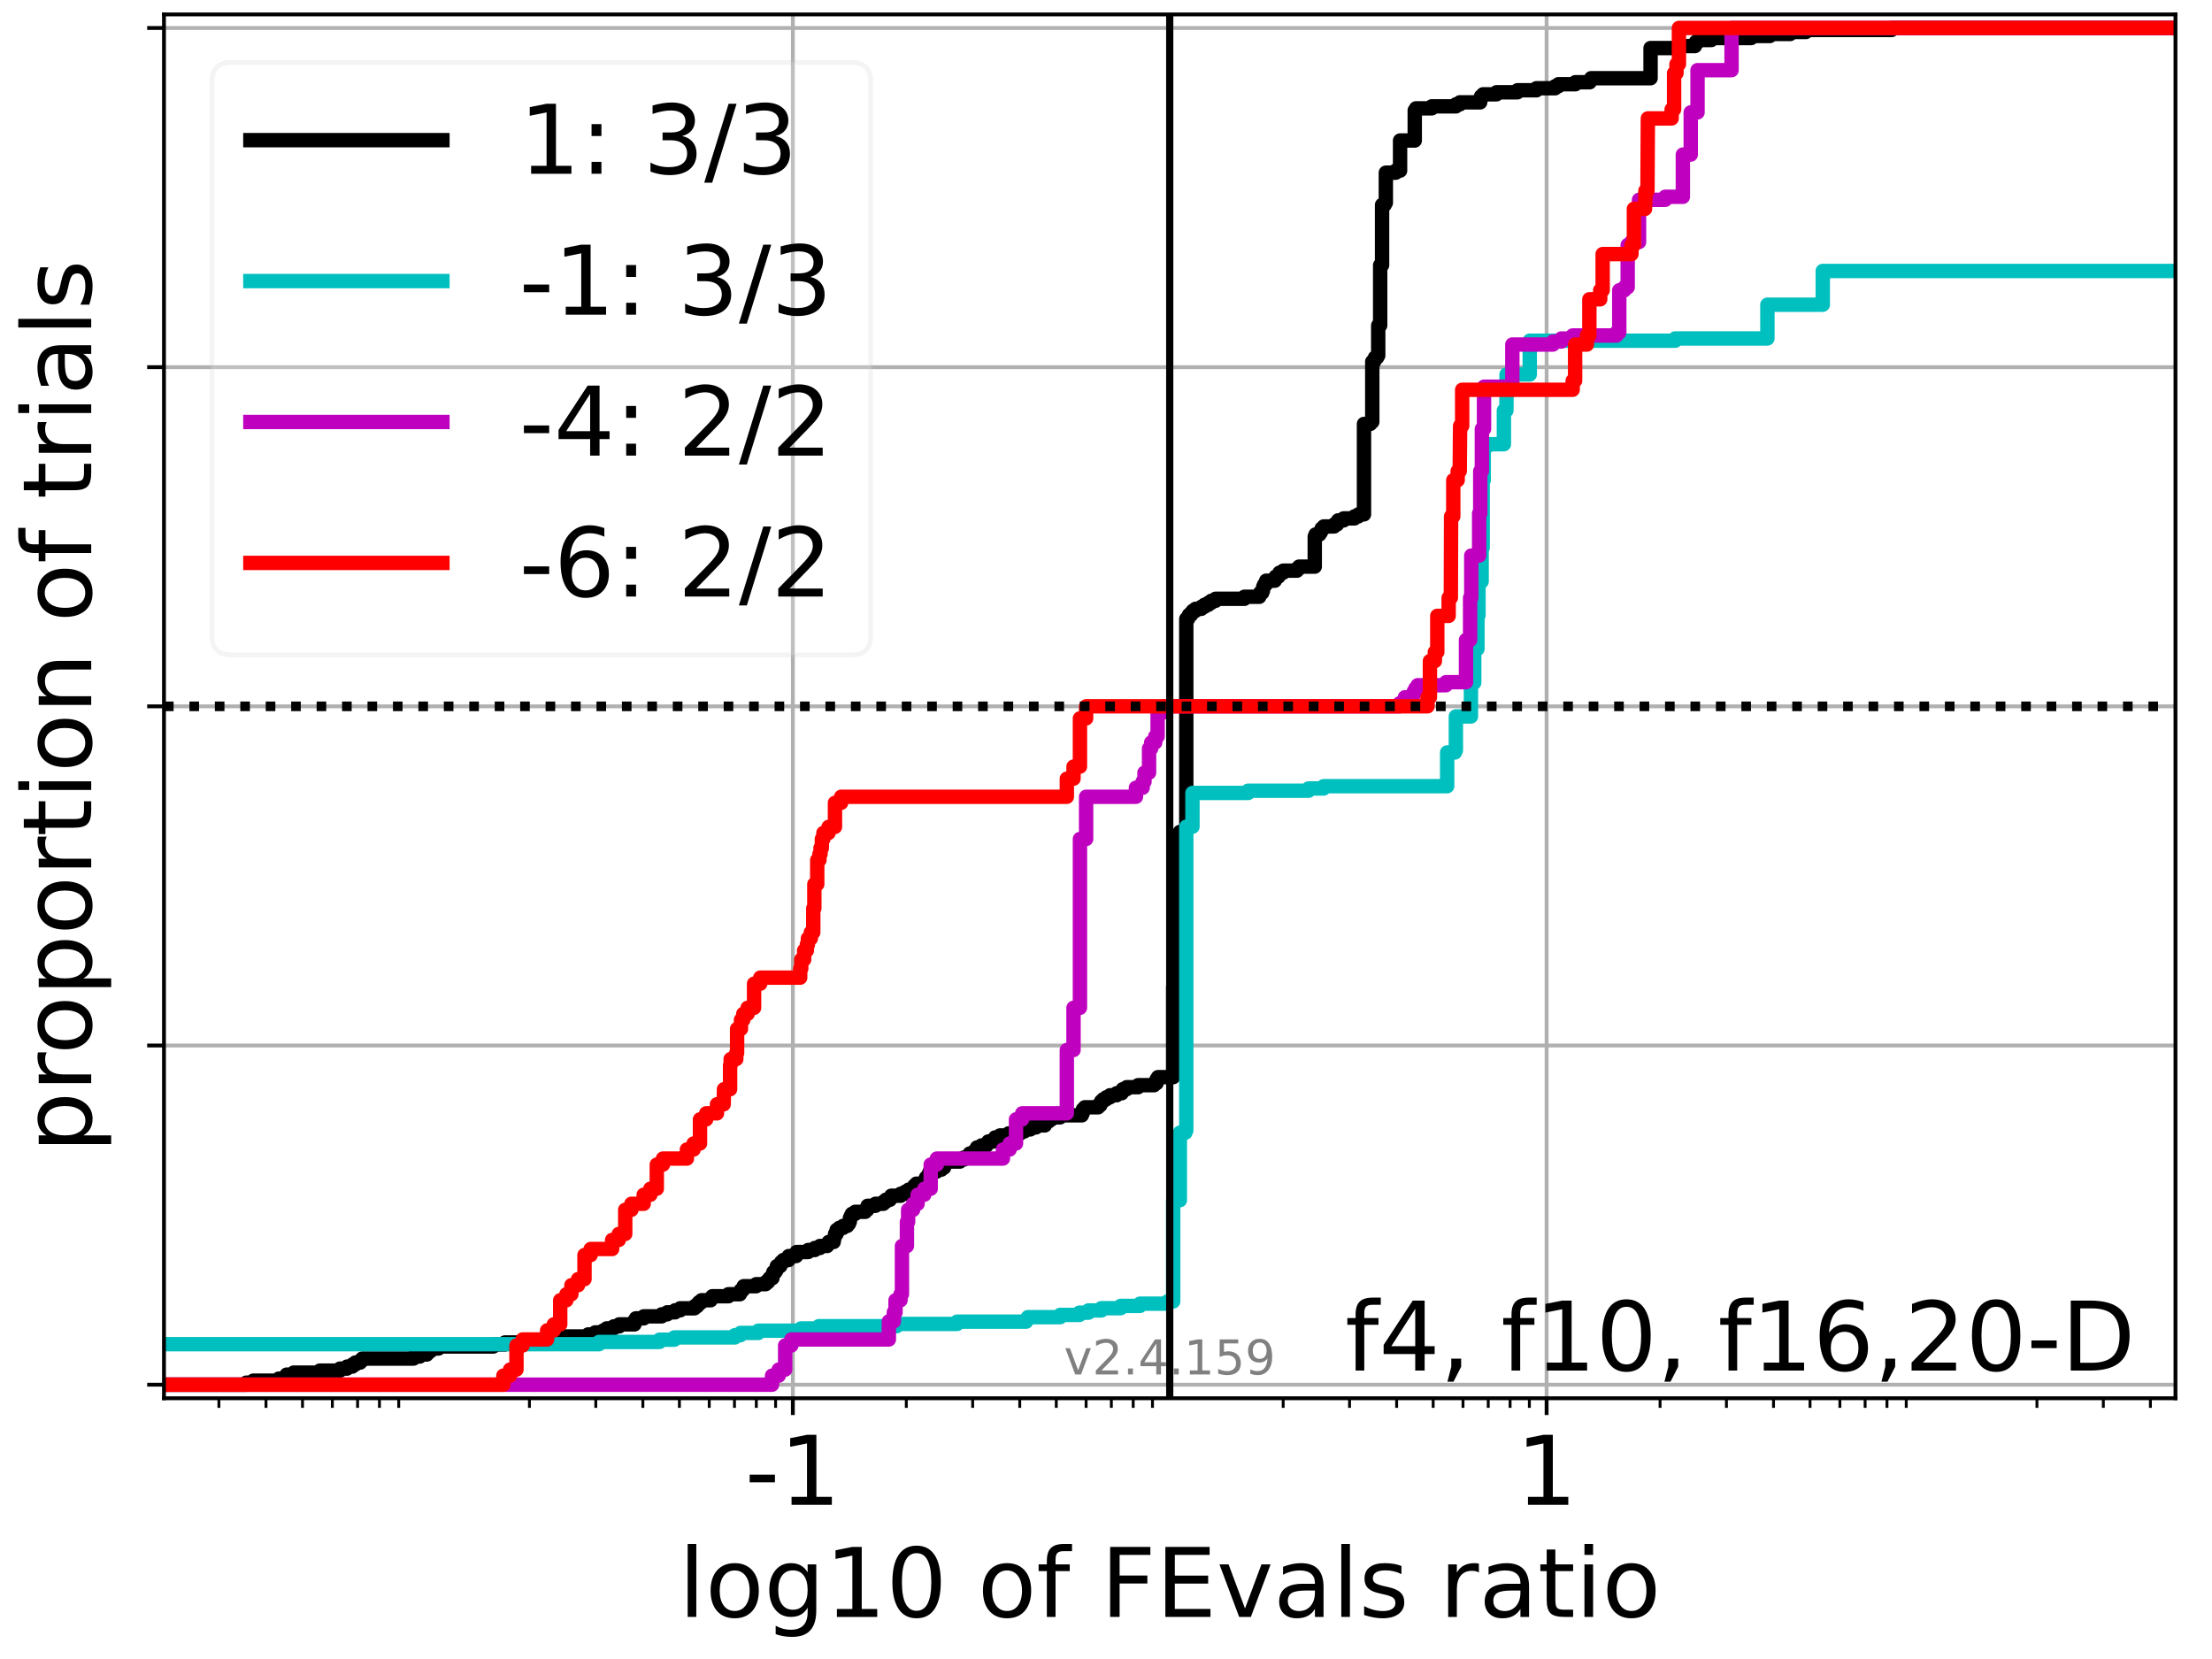 <?xml version="1.0" encoding="utf-8" standalone="no"?>
<!DOCTYPE svg PUBLIC "-//W3C//DTD SVG 1.1//EN"
  "http://www.w3.org/Graphics/SVG/1.1/DTD/svg11.dtd">
<!-- Created with matplotlib (https://matplotlib.org/) -->
<svg height="345.6pt" version="1.1" viewBox="0 0 460.8 345.6" width="460.8pt" xmlns="http://www.w3.org/2000/svg" xmlns:xlink="http://www.w3.org/1999/xlink">
 <defs>
  <style type="text/css">*{stroke-linecap:butt;stroke-linejoin:round;}</style>
 </defs>
 <g id="figure_1">
  <g id="patch_1">
   <path d="M 0 345.6 
L 460.8 345.6 
L 460.8 0 
L 0 0 
z
" style="fill:#ffffff;"/>
  </g>
  <g id="axes_1">
   <g id="patch_2">
    <path d="M 34.16 291.28 
L 453.192 291.28 
L 453.192 3 
L 34.16 3 
z
" style="fill:#ffffff;"/>
   </g>
   <g id="matplotlib.axis_1">
    <g id="xtick_1">
     <g id="line2d_1">
      <path clip-path="url(#pe66ed59a6c)" d="M 165.165 291.28 
L 165.165 3 
" style="fill:none;stroke:#b0b0b0;stroke-linecap:square;stroke-width:0.8;"/>
     </g>
     <g id="line2d_2">
      <defs>
       <path d="M 0 0 
L 0 3.5 
" id="mbde31445bc" style="stroke:#000000;stroke-width:0.8;"/>
      </defs>
      <g>
       <use style="stroke:#000000;stroke-width:0.8;" x="165.165" xlink:href="#mbde31445bc" y="291.28"/>
      </g>
     </g>
     <g id="text_1">
      <!-- -1 -->
      <g transform="translate(155.194 313.477)scale(0.2 -0.2)">
       <defs>
        <path d="M 4.891 31.391 
L 31.203 31.391 
L 31.203 23.391 
L 4.891 23.391 
z
" id="DejaVuSans-45"/>
        <path d="M 12.406 8.297 
L 28.516 8.297 
L 28.516 63.922 
L 10.984 60.406 
L 10.984 69.391 
L 28.422 72.906 
L 38.281 72.906 
L 38.281 8.297 
L 54.391 8.297 
L 54.391 0 
L 12.406 0 
z
" id="DejaVuSans-49"/>
       </defs>
       <use xlink:href="#DejaVuSans-45"/>
       <use x="36.084" xlink:href="#DejaVuSans-49"/>
      </g>
     </g>
    </g>
    <g id="xtick_2">
     <g id="line2d_3">
      <path clip-path="url(#pe66ed59a6c)" d="M 322.187 291.28 
L 322.187 3 
" style="fill:none;stroke:#b0b0b0;stroke-linecap:square;stroke-width:0.8;"/>
     </g>
     <g id="line2d_4">
      <g>
       <use style="stroke:#000000;stroke-width:0.8;" x="322.187" xlink:href="#mbde31445bc" y="291.28"/>
      </g>
     </g>
     <g id="text_2">
      <!-- 1 -->
      <g transform="translate(315.825 313.477)scale(0.2 -0.2)">
       <use xlink:href="#DejaVuSans-49"/>
      </g>
     </g>
    </g>
    <g id="xtick_3">
     <g id="line2d_5">
      <defs>
       <path d="M 0 0 
L 0 2 
" id="m0edf37104d" style="stroke:#000000;stroke-width:0.6;"/>
      </defs>
      <g>
       <use style="stroke:#000000;stroke-width:0.6;" x="45.601" xlink:href="#m0edf37104d" y="291.28"/>
      </g>
     </g>
    </g>
    <g id="xtick_4">
     <g id="line2d_6">
      <g>
       <use style="stroke:#000000;stroke-width:0.6;" x="55.411" xlink:href="#m0edf37104d" y="291.28"/>
      </g>
     </g>
    </g>
    <g id="xtick_5">
     <g id="line2d_7">
      <g>
       <use style="stroke:#000000;stroke-width:0.6;" x="63.019" xlink:href="#m0edf37104d" y="291.28"/>
      </g>
     </g>
    </g>
    <g id="xtick_6">
     <g id="line2d_8">
      <g>
       <use style="stroke:#000000;stroke-width:0.6;" x="69.236" xlink:href="#m0edf37104d" y="291.28"/>
      </g>
     </g>
    </g>
    <g id="xtick_7">
     <g id="line2d_9">
      <g>
       <use style="stroke:#000000;stroke-width:0.6;" x="74.492" xlink:href="#m0edf37104d" y="291.28"/>
      </g>
     </g>
    </g>
    <g id="xtick_8">
     <g id="line2d_10">
      <g>
       <use style="stroke:#000000;stroke-width:0.6;" x="79.045" xlink:href="#m0edf37104d" y="291.28"/>
      </g>
     </g>
    </g>
    <g id="xtick_9">
     <g id="line2d_11">
      <g>
       <use style="stroke:#000000;stroke-width:0.6;" x="83.061" xlink:href="#m0edf37104d" y="291.28"/>
      </g>
     </g>
    </g>
    <g id="xtick_10">
     <g id="line2d_12">
      <g>
       <use style="stroke:#000000;stroke-width:0.6;" x="110.288" xlink:href="#m0edf37104d" y="291.28"/>
      </g>
     </g>
    </g>
    <g id="xtick_11">
     <g id="line2d_13">
      <g>
       <use style="stroke:#000000;stroke-width:0.6;" x="124.113" xlink:href="#m0edf37104d" y="291.28"/>
      </g>
     </g>
    </g>
    <g id="xtick_12">
     <g id="line2d_14">
      <g>
       <use style="stroke:#000000;stroke-width:0.6;" x="133.922" xlink:href="#m0edf37104d" y="291.28"/>
      </g>
     </g>
    </g>
    <g id="xtick_13">
     <g id="line2d_15">
      <g>
       <use style="stroke:#000000;stroke-width:0.6;" x="141.53" xlink:href="#m0edf37104d" y="291.28"/>
      </g>
     </g>
    </g>
    <g id="xtick_14">
     <g id="line2d_16">
      <g>
       <use style="stroke:#000000;stroke-width:0.6;" x="147.747" xlink:href="#m0edf37104d" y="291.28"/>
      </g>
     </g>
    </g>
    <g id="xtick_15">
     <g id="line2d_17">
      <g>
       <use style="stroke:#000000;stroke-width:0.6;" x="153.003" xlink:href="#m0edf37104d" y="291.28"/>
      </g>
     </g>
    </g>
    <g id="xtick_16">
     <g id="line2d_18">
      <g>
       <use style="stroke:#000000;stroke-width:0.6;" x="157.556" xlink:href="#m0edf37104d" y="291.28"/>
      </g>
     </g>
    </g>
    <g id="xtick_17">
     <g id="line2d_19">
      <g>
       <use style="stroke:#000000;stroke-width:0.6;" x="161.572" xlink:href="#m0edf37104d" y="291.28"/>
      </g>
     </g>
    </g>
    <g id="xtick_18">
     <g id="line2d_20">
      <g>
       <use style="stroke:#000000;stroke-width:0.6;" x="188.799" xlink:href="#m0edf37104d" y="291.28"/>
      </g>
     </g>
    </g>
    <g id="xtick_19">
     <g id="line2d_21">
      <g>
       <use style="stroke:#000000;stroke-width:0.6;" x="202.624" xlink:href="#m0edf37104d" y="291.28"/>
      </g>
     </g>
    </g>
    <g id="xtick_20">
     <g id="line2d_22">
      <g>
       <use style="stroke:#000000;stroke-width:0.6;" x="212.433" xlink:href="#m0edf37104d" y="291.28"/>
      </g>
     </g>
    </g>
    <g id="xtick_21">
     <g id="line2d_23">
      <g>
       <use style="stroke:#000000;stroke-width:0.6;" x="220.042" xlink:href="#m0edf37104d" y="291.28"/>
      </g>
     </g>
    </g>
    <g id="xtick_22">
     <g id="line2d_24">
      <g>
       <use style="stroke:#000000;stroke-width:0.6;" x="226.258" xlink:href="#m0edf37104d" y="291.28"/>
      </g>
     </g>
    </g>
    <g id="xtick_23">
     <g id="line2d_25">
      <g>
       <use style="stroke:#000000;stroke-width:0.6;" x="231.514" xlink:href="#m0edf37104d" y="291.28"/>
      </g>
     </g>
    </g>
    <g id="xtick_24">
     <g id="line2d_26">
      <g>
       <use style="stroke:#000000;stroke-width:0.6;" x="236.067" xlink:href="#m0edf37104d" y="291.28"/>
      </g>
     </g>
    </g>
    <g id="xtick_25">
     <g id="line2d_27">
      <g>
       <use style="stroke:#000000;stroke-width:0.6;" x="240.084" xlink:href="#m0edf37104d" y="291.28"/>
      </g>
     </g>
    </g>
    <g id="xtick_26">
     <g id="line2d_28">
      <g>
       <use style="stroke:#000000;stroke-width:0.6;" x="267.31" xlink:href="#m0edf37104d" y="291.28"/>
      </g>
     </g>
    </g>
    <g id="xtick_27">
     <g id="line2d_29">
      <g>
       <use style="stroke:#000000;stroke-width:0.6;" x="281.135" xlink:href="#m0edf37104d" y="291.28"/>
      </g>
     </g>
    </g>
    <g id="xtick_28">
     <g id="line2d_30">
      <g>
       <use style="stroke:#000000;stroke-width:0.6;" x="290.945" xlink:href="#m0edf37104d" y="291.28"/>
      </g>
     </g>
    </g>
    <g id="xtick_29">
     <g id="line2d_31">
      <g>
       <use style="stroke:#000000;stroke-width:0.6;" x="298.553" xlink:href="#m0edf37104d" y="291.28"/>
      </g>
     </g>
    </g>
    <g id="xtick_30">
     <g id="line2d_32">
      <g>
       <use style="stroke:#000000;stroke-width:0.6;" x="304.77" xlink:href="#m0edf37104d" y="291.28"/>
      </g>
     </g>
    </g>
    <g id="xtick_31">
     <g id="line2d_33">
      <g>
       <use style="stroke:#000000;stroke-width:0.6;" x="310.026" xlink:href="#m0edf37104d" y="291.28"/>
      </g>
     </g>
    </g>
    <g id="xtick_32">
     <g id="line2d_34">
      <g>
       <use style="stroke:#000000;stroke-width:0.6;" x="314.579" xlink:href="#m0edf37104d" y="291.28"/>
      </g>
     </g>
    </g>
    <g id="xtick_33">
     <g id="line2d_35">
      <g>
       <use style="stroke:#000000;stroke-width:0.6;" x="318.595" xlink:href="#m0edf37104d" y="291.28"/>
      </g>
     </g>
    </g>
    <g id="xtick_34">
     <g id="line2d_36">
      <g>
       <use style="stroke:#000000;stroke-width:0.6;" x="345.822" xlink:href="#m0edf37104d" y="291.28"/>
      </g>
     </g>
    </g>
    <g id="xtick_35">
     <g id="line2d_37">
      <g>
       <use style="stroke:#000000;stroke-width:0.6;" x="359.647" xlink:href="#m0edf37104d" y="291.28"/>
      </g>
     </g>
    </g>
    <g id="xtick_36">
     <g id="line2d_38">
      <g>
       <use style="stroke:#000000;stroke-width:0.6;" x="369.456" xlink:href="#m0edf37104d" y="291.28"/>
      </g>
     </g>
    </g>
    <g id="xtick_37">
     <g id="line2d_39">
      <g>
       <use style="stroke:#000000;stroke-width:0.6;" x="377.064" xlink:href="#m0edf37104d" y="291.28"/>
      </g>
     </g>
    </g>
    <g id="xtick_38">
     <g id="line2d_40">
      <g>
       <use style="stroke:#000000;stroke-width:0.6;" x="383.281" xlink:href="#m0edf37104d" y="291.28"/>
      </g>
     </g>
    </g>
    <g id="xtick_39">
     <g id="line2d_41">
      <g>
       <use style="stroke:#000000;stroke-width:0.6;" x="388.537" xlink:href="#m0edf37104d" y="291.28"/>
      </g>
     </g>
    </g>
    <g id="xtick_40">
     <g id="line2d_42">
      <g>
       <use style="stroke:#000000;stroke-width:0.6;" x="393.09" xlink:href="#m0edf37104d" y="291.28"/>
      </g>
     </g>
    </g>
    <g id="xtick_41">
     <g id="line2d_43">
      <g>
       <use style="stroke:#000000;stroke-width:0.6;" x="397.106" xlink:href="#m0edf37104d" y="291.28"/>
      </g>
     </g>
    </g>
    <g id="xtick_42">
     <g id="line2d_44">
      <g>
       <use style="stroke:#000000;stroke-width:0.6;" x="424.333" xlink:href="#m0edf37104d" y="291.28"/>
      </g>
     </g>
    </g>
    <g id="xtick_43">
     <g id="line2d_45">
      <g>
       <use style="stroke:#000000;stroke-width:0.6;" x="438.158" xlink:href="#m0edf37104d" y="291.28"/>
      </g>
     </g>
    </g>
    <g id="xtick_44">
     <g id="line2d_46">
      <g>
       <use style="stroke:#000000;stroke-width:0.6;" x="447.967" xlink:href="#m0edf37104d" y="291.28"/>
      </g>
     </g>
    </g>
    <g id="text_3">
     <!-- log10 of FEvals ratio -->
     <g transform="translate(141.371 336.833)scale(0.2 -0.2)">
      <defs>
       <path d="M 9.422 75.984 
L 18.406 75.984 
L 18.406 0 
L 9.422 0 
z
" id="DejaVuSans-108"/>
       <path d="M 30.609 48.391 
Q 23.391 48.391 19.188 42.75 
Q 14.984 37.109 14.984 27.297 
Q 14.984 17.484 19.156 11.844 
Q 23.344 6.203 30.609 6.203 
Q 37.797 6.203 41.984 11.859 
Q 46.188 17.531 46.188 27.297 
Q 46.188 37.016 41.984 42.703 
Q 37.797 48.391 30.609 48.391 
z
M 30.609 56 
Q 42.328 56 49.016 48.375 
Q 55.719 40.766 55.719 27.297 
Q 55.719 13.875 49.016 6.219 
Q 42.328 -1.422 30.609 -1.422 
Q 18.844 -1.422 12.172 6.219 
Q 5.516 13.875 5.516 27.297 
Q 5.516 40.766 12.172 48.375 
Q 18.844 56 30.609 56 
z
" id="DejaVuSans-111"/>
       <path d="M 45.406 27.984 
Q 45.406 37.75 41.375 43.109 
Q 37.359 48.484 30.078 48.484 
Q 22.859 48.484 18.828 43.109 
Q 14.797 37.75 14.797 27.984 
Q 14.797 18.266 18.828 12.891 
Q 22.859 7.516 30.078 7.516 
Q 37.359 7.516 41.375 12.891 
Q 45.406 18.266 45.406 27.984 
z
M 54.391 6.781 
Q 54.391 -7.172 48.188 -13.984 
Q 42 -20.797 29.203 -20.797 
Q 24.469 -20.797 20.266 -20.094 
Q 16.062 -19.391 12.109 -17.922 
L 12.109 -9.188 
Q 16.062 -11.328 19.922 -12.344 
Q 23.781 -13.375 27.781 -13.375 
Q 36.625 -13.375 41.016 -8.766 
Q 45.406 -4.156 45.406 5.172 
L 45.406 9.625 
Q 42.625 4.781 38.281 2.391 
Q 33.938 0 27.875 0 
Q 17.828 0 11.672 7.656 
Q 5.516 15.328 5.516 27.984 
Q 5.516 40.672 11.672 48.328 
Q 17.828 56 27.875 56 
Q 33.938 56 38.281 53.609 
Q 42.625 51.219 45.406 46.391 
L 45.406 54.688 
L 54.391 54.688 
z
" id="DejaVuSans-103"/>
       <path d="M 31.781 66.406 
Q 24.172 66.406 20.328 58.906 
Q 16.5 51.422 16.5 36.375 
Q 16.5 21.391 20.328 13.891 
Q 24.172 6.391 31.781 6.391 
Q 39.453 6.391 43.281 13.891 
Q 47.125 21.391 47.125 36.375 
Q 47.125 51.422 43.281 58.906 
Q 39.453 66.406 31.781 66.406 
z
M 31.781 74.219 
Q 44.047 74.219 50.516 64.516 
Q 56.984 54.828 56.984 36.375 
Q 56.984 17.969 50.516 8.266 
Q 44.047 -1.422 31.781 -1.422 
Q 19.531 -1.422 13.062 8.266 
Q 6.594 17.969 6.594 36.375 
Q 6.594 54.828 13.062 64.516 
Q 19.531 74.219 31.781 74.219 
z
" id="DejaVuSans-48"/>
       <path id="DejaVuSans-32"/>
       <path d="M 37.109 75.984 
L 37.109 68.5 
L 28.516 68.5 
Q 23.688 68.5 21.797 66.547 
Q 19.922 64.594 19.922 59.516 
L 19.922 54.688 
L 34.719 54.688 
L 34.719 47.703 
L 19.922 47.703 
L 19.922 0 
L 10.891 0 
L 10.891 47.703 
L 2.297 47.703 
L 2.297 54.688 
L 10.891 54.688 
L 10.891 58.5 
Q 10.891 67.625 15.141 71.797 
Q 19.391 75.984 28.609 75.984 
z
" id="DejaVuSans-102"/>
       <path d="M 9.812 72.906 
L 51.703 72.906 
L 51.703 64.594 
L 19.672 64.594 
L 19.672 43.109 
L 48.578 43.109 
L 48.578 34.812 
L 19.672 34.812 
L 19.672 0 
L 9.812 0 
z
" id="DejaVuSans-70"/>
       <path d="M 9.812 72.906 
L 55.906 72.906 
L 55.906 64.594 
L 19.672 64.594 
L 19.672 43.016 
L 54.391 43.016 
L 54.391 34.719 
L 19.672 34.719 
L 19.672 8.297 
L 56.781 8.297 
L 56.781 0 
L 9.812 0 
z
" id="DejaVuSans-69"/>
       <path d="M 2.984 54.688 
L 12.5 54.688 
L 29.594 8.797 
L 46.688 54.688 
L 56.203 54.688 
L 35.688 0 
L 23.484 0 
z
" id="DejaVuSans-118"/>
       <path d="M 34.281 27.484 
Q 23.391 27.484 19.188 25 
Q 14.984 22.516 14.984 16.5 
Q 14.984 11.719 18.141 8.906 
Q 21.297 6.109 26.703 6.109 
Q 34.188 6.109 38.703 11.406 
Q 43.219 16.703 43.219 25.484 
L 43.219 27.484 
z
M 52.203 31.203 
L 52.203 0 
L 43.219 0 
L 43.219 8.297 
Q 40.141 3.328 35.547 0.953 
Q 30.953 -1.422 24.312 -1.422 
Q 15.922 -1.422 10.953 3.297 
Q 6 8.016 6 15.922 
Q 6 25.141 12.172 29.828 
Q 18.359 34.516 30.609 34.516 
L 43.219 34.516 
L 43.219 35.406 
Q 43.219 41.609 39.141 45 
Q 35.062 48.391 27.688 48.391 
Q 23 48.391 18.547 47.266 
Q 14.109 46.141 10.016 43.891 
L 10.016 52.203 
Q 14.938 54.109 19.578 55.047 
Q 24.219 56 28.609 56 
Q 40.484 56 46.344 49.844 
Q 52.203 43.703 52.203 31.203 
z
" id="DejaVuSans-97"/>
       <path d="M 44.281 53.078 
L 44.281 44.578 
Q 40.484 46.531 36.375 47.5 
Q 32.281 48.484 27.875 48.484 
Q 21.188 48.484 17.844 46.438 
Q 14.5 44.391 14.5 40.281 
Q 14.5 37.156 16.891 35.375 
Q 19.281 33.594 26.516 31.984 
L 29.594 31.297 
Q 39.156 29.25 43.188 25.516 
Q 47.219 21.781 47.219 15.094 
Q 47.219 7.469 41.188 3.016 
Q 35.156 -1.422 24.609 -1.422 
Q 20.219 -1.422 15.453 -0.562 
Q 10.688 0.297 5.422 2 
L 5.422 11.281 
Q 10.406 8.688 15.234 7.391 
Q 20.062 6.109 24.812 6.109 
Q 31.156 6.109 34.562 8.281 
Q 37.984 10.453 37.984 14.406 
Q 37.984 18.062 35.516 20.016 
Q 33.062 21.969 24.703 23.781 
L 21.578 24.516 
Q 13.234 26.266 9.516 29.906 
Q 5.812 33.547 5.812 39.891 
Q 5.812 47.609 11.281 51.797 
Q 16.75 56 26.812 56 
Q 31.781 56 36.172 55.266 
Q 40.578 54.547 44.281 53.078 
z
" id="DejaVuSans-115"/>
       <path d="M 41.109 46.297 
Q 39.594 47.172 37.812 47.578 
Q 36.031 48 33.891 48 
Q 26.266 48 22.188 43.047 
Q 18.109 38.094 18.109 28.812 
L 18.109 0 
L 9.078 0 
L 9.078 54.688 
L 18.109 54.688 
L 18.109 46.188 
Q 20.953 51.172 25.484 53.578 
Q 30.031 56 36.531 56 
Q 37.453 56 38.578 55.875 
Q 39.703 55.766 41.062 55.516 
z
" id="DejaVuSans-114"/>
       <path d="M 18.312 70.219 
L 18.312 54.688 
L 36.812 54.688 
L 36.812 47.703 
L 18.312 47.703 
L 18.312 18.016 
Q 18.312 11.328 20.141 9.422 
Q 21.969 7.516 27.594 7.516 
L 36.812 7.516 
L 36.812 0 
L 27.594 0 
Q 17.188 0 13.234 3.875 
Q 9.281 7.766 9.281 18.016 
L 9.281 47.703 
L 2.688 47.703 
L 2.688 54.688 
L 9.281 54.688 
L 9.281 70.219 
z
" id="DejaVuSans-116"/>
       <path d="M 9.422 54.688 
L 18.406 54.688 
L 18.406 0 
L 9.422 0 
z
M 9.422 75.984 
L 18.406 75.984 
L 18.406 64.594 
L 9.422 64.594 
z
" id="DejaVuSans-105"/>
      </defs>
      <use xlink:href="#DejaVuSans-108"/>
      <use x="27.783" xlink:href="#DejaVuSans-111"/>
      <use x="88.965" xlink:href="#DejaVuSans-103"/>
      <use x="152.441" xlink:href="#DejaVuSans-49"/>
      <use x="216.064" xlink:href="#DejaVuSans-48"/>
      <use x="279.688" xlink:href="#DejaVuSans-32"/>
      <use x="311.475" xlink:href="#DejaVuSans-111"/>
      <use x="372.656" xlink:href="#DejaVuSans-102"/>
      <use x="407.861" xlink:href="#DejaVuSans-32"/>
      <use x="439.648" xlink:href="#DejaVuSans-70"/>
      <use x="497.168" xlink:href="#DejaVuSans-69"/>
      <use x="560.352" xlink:href="#DejaVuSans-118"/>
      <use x="619.531" xlink:href="#DejaVuSans-97"/>
      <use x="680.811" xlink:href="#DejaVuSans-108"/>
      <use x="708.594" xlink:href="#DejaVuSans-115"/>
      <use x="760.693" xlink:href="#DejaVuSans-32"/>
      <use x="792.48" xlink:href="#DejaVuSans-114"/>
      <use x="833.594" xlink:href="#DejaVuSans-97"/>
      <use x="894.873" xlink:href="#DejaVuSans-116"/>
      <use x="934.082" xlink:href="#DejaVuSans-105"/>
      <use x="961.865" xlink:href="#DejaVuSans-111"/>
     </g>
    </g>
   </g>
   <g id="matplotlib.axis_2">
    <g id="ytick_1">
     <g id="line2d_47">
      <path clip-path="url(#pe66ed59a6c)" d="M 34.16 288.454 
L 453.192 288.454 
" style="fill:none;stroke:#b0b0b0;stroke-linecap:square;stroke-width:0.8;"/>
     </g>
     <g id="line2d_48">
      <defs>
       <path d="M 0 0 
L -3.5 0 
" id="mb81679e083" style="stroke:#000000;stroke-width:0.8;"/>
      </defs>
      <g>
       <use style="stroke:#000000;stroke-width:0.8;" x="34.16" xlink:href="#mb81679e083" y="288.454"/>
      </g>
     </g>
    </g>
    <g id="ytick_2">
     <g id="line2d_49">
      <path clip-path="url(#pe66ed59a6c)" d="M 34.16 217.797 
L 453.192 217.797 
" style="fill:none;stroke:#b0b0b0;stroke-linecap:square;stroke-width:0.8;"/>
     </g>
     <g id="line2d_50">
      <g>
       <use style="stroke:#000000;stroke-width:0.8;" x="34.16" xlink:href="#mb81679e083" y="217.797"/>
      </g>
     </g>
    </g>
    <g id="ytick_3">
     <g id="line2d_51">
      <path clip-path="url(#pe66ed59a6c)" d="M 34.16 147.14 
L 453.192 147.14 
" style="fill:none;stroke:#b0b0b0;stroke-linecap:square;stroke-width:0.8;"/>
     </g>
     <g id="line2d_52">
      <g>
       <use style="stroke:#000000;stroke-width:0.8;" x="34.16" xlink:href="#mb81679e083" y="147.14"/>
      </g>
     </g>
    </g>
    <g id="ytick_4">
     <g id="line2d_53">
      <path clip-path="url(#pe66ed59a6c)" d="M 34.16 76.483 
L 453.192 76.483 
" style="fill:none;stroke:#b0b0b0;stroke-linecap:square;stroke-width:0.8;"/>
     </g>
     <g id="line2d_54">
      <g>
       <use style="stroke:#000000;stroke-width:0.8;" x="34.16" xlink:href="#mb81679e083" y="76.483"/>
      </g>
     </g>
    </g>
    <g id="ytick_5">
     <g id="line2d_55">
      <path clip-path="url(#pe66ed59a6c)" d="M 34.16 5.826 
L 453.192 5.826 
" style="fill:none;stroke:#b0b0b0;stroke-linecap:square;stroke-width:0.8;"/>
     </g>
     <g id="line2d_56">
      <g>
       <use style="stroke:#000000;stroke-width:0.8;" x="34.16" xlink:href="#mb81679e083" y="5.826"/>
      </g>
     </g>
    </g>
    <g id="text_4">
     <!-- proportion of trials -->
     <g transform="translate(19.001 240.146)rotate(-90)scale(0.2 -0.2)">
      <defs>
       <path d="M 18.109 8.203 
L 18.109 -20.797 
L 9.078 -20.797 
L 9.078 54.688 
L 18.109 54.688 
L 18.109 46.391 
Q 20.953 51.266 25.266 53.625 
Q 29.594 56 35.594 56 
Q 45.562 56 51.781 48.094 
Q 58.016 40.188 58.016 27.297 
Q 58.016 14.406 51.781 6.484 
Q 45.562 -1.422 35.594 -1.422 
Q 29.594 -1.422 25.266 0.953 
Q 20.953 3.328 18.109 8.203 
z
M 48.688 27.297 
Q 48.688 37.203 44.609 42.844 
Q 40.531 48.484 33.406 48.484 
Q 26.266 48.484 22.188 42.844 
Q 18.109 37.203 18.109 27.297 
Q 18.109 17.391 22.188 11.75 
Q 26.266 6.109 33.406 6.109 
Q 40.531 6.109 44.609 11.75 
Q 48.688 17.391 48.688 27.297 
z
" id="DejaVuSans-112"/>
       <path d="M 54.891 33.016 
L 54.891 0 
L 45.906 0 
L 45.906 32.719 
Q 45.906 40.484 42.875 44.328 
Q 39.844 48.188 33.797 48.188 
Q 26.516 48.188 22.312 43.547 
Q 18.109 38.922 18.109 30.906 
L 18.109 0 
L 9.078 0 
L 9.078 54.688 
L 18.109 54.688 
L 18.109 46.188 
Q 21.344 51.125 25.703 53.562 
Q 30.078 56 35.797 56 
Q 45.219 56 50.047 50.172 
Q 54.891 44.344 54.891 33.016 
z
" id="DejaVuSans-110"/>
      </defs>
      <use xlink:href="#DejaVuSans-112"/>
      <use x="63.477" xlink:href="#DejaVuSans-114"/>
      <use x="102.34" xlink:href="#DejaVuSans-111"/>
      <use x="163.521" xlink:href="#DejaVuSans-112"/>
      <use x="226.998" xlink:href="#DejaVuSans-111"/>
      <use x="288.18" xlink:href="#DejaVuSans-114"/>
      <use x="329.293" xlink:href="#DejaVuSans-116"/>
      <use x="368.502" xlink:href="#DejaVuSans-105"/>
      <use x="396.285" xlink:href="#DejaVuSans-111"/>
      <use x="457.467" xlink:href="#DejaVuSans-110"/>
      <use x="520.846" xlink:href="#DejaVuSans-32"/>
      <use x="552.633" xlink:href="#DejaVuSans-111"/>
      <use x="613.814" xlink:href="#DejaVuSans-102"/>
      <use x="649.02" xlink:href="#DejaVuSans-32"/>
      <use x="680.807" xlink:href="#DejaVuSans-116"/>
      <use x="720.016" xlink:href="#DejaVuSans-114"/>
      <use x="761.129" xlink:href="#DejaVuSans-105"/>
      <use x="788.912" xlink:href="#DejaVuSans-97"/>
      <use x="850.191" xlink:href="#DejaVuSans-108"/>
      <use x="877.975" xlink:href="#DejaVuSans-115"/>
     </g>
    </g>
   </g>
   <g id="line2d_57">
    <path clip-path="url(#pe66ed59a6c)" d="M 34.16 288.454 
L 51.298 288.454 
L 51.298 288.035 
L 52.759 288.035 
L 52.759 287.616 
L 58.078 287.616 
L 58.078 287.198 
L 59.539 287.198 
L 59.539 286.779 
L 59.715 286.779 
L 59.715 286.36 
L 61.176 286.36 
L 61.176 285.941 
L 66.615 285.941 
L 66.615 285.523 
L 70.831 285.523 
L 70.831 285.104 
L 72.292 285.104 
L 72.292 284.685 
L 73.396 284.685 
L 73.396 284.267 
L 74.01 284.267 
L 74.01 283.848 
L 75.033 283.848 
L 75.033 283.429 
L 75.472 283.429 
L 75.472 283.011 
L 86.148 283.011 
L 86.148 282.592 
L 87.444 282.592 
L 87.444 282.173 
L 88.905 282.173 
L 88.905 281.754 
L 89.328 281.754 
L 89.328 281.336 
L 89.875 281.336 
L 89.875 280.917 
L 91.337 280.917 
L 91.337 280.498 
L 102.762 280.498 
L 102.762 280.08 
L 105.193 280.08 
L 105.193 279.661 
L 109.455 279.661 
L 109.455 279.242 
L 116.235 279.242 
L 116.235 278.823 
L 117.872 278.823 
L 117.872 278.405 
L 122.526 278.405 
L 122.526 277.986 
L 123.987 277.986 
L 123.987 277.567 
L 125.686 277.567 
L 125.686 277.149 
L 126.38 277.149 
L 126.38 276.73 
L 127.842 276.73 
L 127.842 276.311 
L 128.987 276.311 
L 128.987 275.893 
L 132.167 275.893 
L 132.211 275.055 
L 132.467 275.055 
L 132.467 274.636 
L 134.104 274.636 
L 134.104 274.218 
L 137.843 274.218 
L 137.843 273.799 
L 138.991 273.799 
L 138.991 273.38 
L 140.628 273.38 
L 140.628 272.962 
L 141.698 272.962 
L 141.698 272.543 
L 144.671 272.543 
L 144.671 272.124 
L 145.219 272.124 
L 145.219 271.705 
L 145.601 271.705 
L 145.601 271.287 
L 146.133 271.287 
L 146.133 270.868 
L 148.032 270.868 
L 148.032 270.449 
L 148.399 270.449 
L 148.399 270.031 
L 151.744 270.031 
L 151.744 269.612 
L 154.133 269.612 
L 154.133 269.193 
L 154.315 269.193 
L 154.315 268.774 
L 154.747 268.774 
L 154.747 268.356 
L 154.923 268.356 
L 154.923 267.937 
L 157.529 267.937 
L 157.529 267.518 
L 159.498 267.518 
L 159.498 267.1 
L 159.989 267.1 
L 159.989 266.681 
L 160.317 266.681 
L 160.317 266.262 
L 160.913 266.262 
L 160.96 265.425 
L 161.095 265.425 
L 161.095 265.006 
L 161.528 265.006 
L 161.528 264.587 
L 161.778 264.587 
L 161.833 263.75 
L 162.55 263.75 
L 162.55 263.331 
L 162.732 263.331 
L 162.732 262.913 
L 163.164 262.913 
L 163.164 262.494 
L 164.264 262.494 
L 164.309 261.656 
L 165.854 261.656 
L 165.946 260.819 
L 168.357 260.819 
L 168.357 260.4 
L 169.731 260.4 
L 169.731 259.982 
L 170.788 259.982 
L 170.788 259.563 
L 172.313 259.563 
L 172.313 259.144 
L 172.634 259.144 
L 172.634 258.726 
L 173.666 258.726 
L 173.774 257.888 
L 173.847 257.888 
L 173.959 257.051 
L 174.271 257.051 
L 174.28 256.213 
L 174.816 256.213 
L 174.816 255.795 
L 175.634 255.795 
L 175.634 255.376 
L 176.511 255.376 
L 176.511 254.957 
L 176.846 254.957 
L 176.846 254.538 
L 177.027 254.538 
L 177.062 253.701 
L 177.245 253.701 
L 177.245 253.282 
L 177.46 253.282 
L 177.46 252.864 
L 178.148 252.864 
L 178.148 252.445 
L 180.242 252.445 
L 180.242 252.026 
L 180.683 252.026 
L 180.739 251.189 
L 182.376 251.189 
L 182.376 250.77 
L 184.025 250.77 
L 184.025 250.351 
L 184.537 250.351 
L 184.537 249.933 
L 185.386 249.933 
L 185.386 249.514 
L 185.662 249.514 
L 185.662 249.095 
L 187.63 249.095 
L 187.63 248.677 
L 188.566 248.677 
L 188.566 248.258 
L 189.264 248.258 
L 189.264 247.839 
L 190.28 247.839 
L 190.28 247.42 
L 190.461 247.42 
L 190.461 247.002 
L 190.894 247.002 
L 190.894 246.583 
L 192.443 246.583 
L 192.443 246.164 
L 192.711 246.164 
L 192.711 245.746 
L 192.892 245.746 
L 192.892 245.327 
L 193.325 245.327 
L 193.325 244.908 
L 193.491 244.908 
L 193.491 244.489 
L 193.675 244.489 
L 193.675 244.071 
L 195.098 244.071 
L 195.098 243.652 
L 196.106 243.652 
L 196.106 243.233 
L 196.671 243.233 
L 196.778 242.396 
L 196.914 242.396 
L 196.914 241.977 
L 199.958 241.977 
L 199.958 241.559 
L 200.769 241.559 
L 200.769 241.14 
L 201.878 241.14 
L 201.878 240.721 
L 202 240.721 
L 202 240.302 
L 202.828 240.302 
L 202.828 239.884 
L 203.439 239.884 
L 203.515 239.046 
L 204.431 239.046 
L 204.431 238.628 
L 205.513 238.628 
L 205.513 238.209 
L 205.877 238.209 
L 205.877 237.79 
L 206.974 237.79 
L 206.974 237.371 
L 207.293 237.371 
L 207.293 236.953 
L 208.308 236.953 
L 208.308 236.534 
L 210.105 236.534 
L 210.105 236.115 
L 212.536 236.115 
L 212.536 235.697 
L 213.392 235.697 
L 213.392 235.278 
L 214.63 235.278 
L 214.63 234.859 
L 215.823 234.859 
L 215.823 234.44 
L 217.655 234.44 
L 217.655 234.022 
L 217.81 234.022 
L 217.81 233.603 
L 218.473 233.603 
L 218.473 233.184 
L 219.06 233.184 
L 219.06 232.766 
L 220.831 232.766 
L 220.831 232.347 
L 225.361 232.347 
L 225.361 231.928 
L 225.543 231.928 
L 225.584 231.091 
L 225.975 231.091 
L 225.975 230.672 
L 228.757 230.672 
L 228.757 230.253 
L 229.216 230.253 
L 229.216 229.835 
L 229.397 229.835 
L 229.397 229.416 
L 229.83 229.416 
L 229.83 228.997 
L 230.47 228.997 
L 230.47 228.579 
L 231.244 228.579 
L 231.244 228.16 
L 232.611 228.16 
L 232.611 227.741 
L 233.675 227.741 
L 233.675 227.322 
L 233.887 227.322 
L 233.887 226.904 
L 234.705 226.904 
L 234.705 226.485 
L 237.082 226.485 
L 237.082 226.066 
L 240.412 226.066 
L 240.412 225.648 
L 240.936 225.648 
L 240.959 224.81 
L 241.23 224.81 
L 241.23 224.392 
L 244.394 224.392 
L 244.394 205.55 
L 244.813 205.55 
L 244.813 205.131 
L 245.187 205.131 
L 245.187 204.712 
L 245.786 204.712 
L 245.786 173.309 
L 246.701 173.309 
L 246.701 172.891 
L 247.123 172.891 
L 247.123 128.926 
L 247.507 128.926 
L 247.507 128.508 
L 247.688 128.508 
L 247.688 128.089 
L 248.121 128.089 
L 248.121 127.67 
L 248.473 127.67 
L 248.473 127.251 
L 249.041 127.251 
L 249.041 126.833 
L 250.252 126.833 
L 250.252 126.414 
L 250.903 126.414 
L 250.903 125.995 
L 251.713 125.995 
L 251.713 125.577 
L 252.328 125.577 
L 252.328 125.158 
L 253.226 125.158 
L 253.226 124.739 
L 259.227 124.739 
L 259.227 124.32 
L 262.334 124.32 
L 262.334 123.902 
L 262.515 123.902 
L 262.515 123.483 
L 262.948 123.483 
L 262.948 123.064 
L 263.104 123.064 
L 263.152 122.227 
L 263.333 122.227 
L 263.333 121.808 
L 263.67 121.808 
L 263.766 120.971 
L 265.569 120.971 
L 265.569 120.552 
L 265.73 120.552 
L 265.73 120.133 
L 266.325 120.133 
L 266.325 119.715 
L 266.548 119.715 
L 266.548 119.296 
L 267.332 119.296 
L 267.332 118.877 
L 270.18 118.877 
L 270.18 118.459 
L 270.619 118.459 
L 270.619 118.04 
L 273.888 118.04 
L 273.888 111.759 
L 274.054 111.759 
L 274.054 111.341 
L 274.872 111.341 
L 274.872 110.922 
L 275.148 110.922 
L 275.148 110.503 
L 275.33 110.503 
L 275.33 110.084 
L 275.762 110.084 
L 275.762 109.666 
L 277.932 109.666 
L 277.932 109.247 
L 278.544 109.247 
L 278.544 108.828 
L 278.75 108.828 
L 278.75 108.41 
L 279.902 108.41 
L 279.902 107.991 
L 282.159 107.991 
L 282.159 107.572 
L 282.977 107.572 
L 282.977 107.153 
L 284.143 107.153 
L 284.143 88.312 
L 285.446 88.312 
L 285.446 87.893 
L 285.869 87.893 
L 285.869 75.332 
L 286.264 75.332 
L 286.264 74.913 
L 286.426 74.913 
L 286.426 74.494 
L 286.869 74.494 
L 286.869 74.076 
L 287.109 74.076 
L 287.109 67.795 
L 287.513 67.795 
L 287.513 55.234 
L 287.912 55.234 
L 287.912 42.673 
L 288.471 42.673 
L 288.471 42.254 
L 288.696 42.254 
L 288.696 35.973 
L 290.746 35.973 
L 290.746 35.554 
L 291.662 35.554 
L 291.662 29.274 
L 294.718 29.274 
L 294.718 22.993 
L 294.974 22.993 
L 294.974 22.575 
L 298.26 22.575 
L 298.26 22.156 
L 303.298 22.156 
L 303.298 21.737 
L 304.116 21.737 
L 304.116 21.318 
L 308.349 21.318 
L 308.409 20.481 
L 308.53 20.481 
L 308.53 20.062 
L 308.963 20.062 
L 308.963 19.644 
L 311.744 19.644 
L 311.744 19.225 
L 316.113 19.225 
L 316.113 18.806 
L 320.069 18.806 
L 320.069 18.387 
L 323.946 18.387 
L 323.946 17.969 
L 324.64 17.969 
L 324.64 17.55 
L 328.174 17.55 
L 328.174 17.131 
L 331.165 17.131 
L 331.165 16.713 
L 331.461 16.713 
L 331.461 16.294 
L 343.843 16.294 
L 343.843 10.013 
L 349.313 10.013 
L 349.313 9.595 
L 353.087 9.595 
L 353.087 9.176 
L 353.269 9.176 
L 353.269 8.757 
L 353.701 8.757 
L 353.701 8.339 
L 356.483 8.339 
L 356.483 7.92 
L 364.808 7.92 
L 364.808 7.501 
L 368.685 7.501 
L 368.685 7.082 
L 372.913 7.082 
L 372.913 6.664 
L 376.199 6.664 
L 376.199 6.245 
L 394.052 6.245 
L 394.052 5.826 
L 453.192 5.826 
L 453.192 5.826 
" style="fill:none;stroke:#000000;stroke-linecap:square;stroke-width:3;"/>
   </g>
   <g id="line2d_58">
    <path clip-path="url(#pe66ed59a6c)" style="fill:none;stroke:#000000;stroke-linecap:square;stroke-width:3;"/>
   </g>
   <g id="line2d_59">
    <path clip-path="url(#pe66ed59a6c)" d="M 34.16 280.017 
L 124.781 280.017 
L 124.781 279.548 
L 137.391 279.548 
L 137.391 279.08 
L 140.475 279.08 
L 140.475 278.611 
L 153.086 278.611 
L 153.086 278.142 
L 154.262 278.142 
L 154.262 277.674 
L 157.967 277.674 
L 157.967 277.205 
L 166.872 277.205 
L 166.872 276.736 
L 170.578 276.736 
L 170.578 276.267 
L 186.775 276.267 
L 186.775 275.799 
L 199.386 275.799 
L 199.386 275.33 
L 213.746 275.33 
L 213.746 274.861 
L 214.133 274.861 
L 214.133 274.393 
L 220.85 274.393 
L 220.85 273.924 
L 224.853 273.924 
L 224.853 273.455 
L 226.743 273.455 
L 226.743 272.987 
L 229.44 272.987 
L 229.44 272.518 
L 233.46 272.518 
L 233.46 272.049 
L 237.464 272.049 
L 237.464 271.58 
L 243.227 271.58 
L 243.227 271.112 
L 244.394 271.112 
L 244.394 250.02 
L 245.786 250.02 
L 245.786 235.959 
L 246.932 235.959 
L 246.932 235.49 
L 247.123 235.49 
L 247.123 172.216 
L 248.41 172.216 
L 248.41 165.185 
L 260.008 165.185 
L 260.008 164.716 
L 272.618 164.716 
L 272.618 164.248 
L 275.74 164.248 
L 275.74 163.779 
L 301.471 163.779 
L 301.471 156.748 
L 303.098 156.748 
L 303.098 156.28 
L 303.287 156.28 
L 303.287 149.249 
L 306.422 149.249 
L 306.422 142.219 
L 307.106 142.219 
L 307.106 135.188 
L 307.777 135.188 
L 307.777 128.158 
L 307.997 128.158 
L 307.997 121.127 
L 308.651 121.127 
L 308.651 114.096 
L 308.866 114.096 
L 308.866 100.035 
L 309.08 100.035 
L 309.08 93.005 
L 309.814 93.005 
L 309.814 92.536 
L 313.285 92.536 
L 313.285 85.506 
L 313.818 85.506 
L 313.845 78.006 
L 318.675 78.006 
L 318.675 70.976 
L 348.973 70.976 
L 348.973 70.507 
L 368.181 70.507 
L 368.181 63.477 
L 379.715 63.477 
L 379.715 56.446 
L 453.192 56.446 
L 453.192 56.446 
" style="fill:none;stroke:#00bfbf;stroke-linecap:square;stroke-width:3;"/>
   </g>
   <g id="line2d_60">
    <path clip-path="url(#pe66ed59a6c)" style="fill:none;stroke:#00bfbf;stroke-linecap:square;stroke-width:3;"/>
   </g>
   <g id="line2d_61">
    <path clip-path="url(#pe66ed59a6c)" d="M 34.16 288.454 
L 160.834 288.454 
L 160.834 286.57 
L 162.226 286.57 
L 162.226 285.313 
L 163.564 285.313 
L 163.564 280.289 
L 164.85 280.289 
L 164.85 279.033 
L 185.164 279.033 
L 185.164 275.264 
L 186.201 275.264 
L 186.201 273.38 
L 186.556 273.38 
L 186.556 270.868 
L 187.593 270.868 
L 187.593 269.612 
L 187.893 269.612 
L 187.893 259.563 
L 188.93 259.563 
L 188.93 254.538 
L 189.18 254.538 
L 189.18 252.026 
L 190.217 252.026 
L 190.217 250.77 
L 191.151 250.77 
L 191.151 248.886 
L 192.543 248.886 
L 192.543 247.63 
L 193.881 247.63 
L 193.881 242.605 
L 195.167 242.605 
L 195.167 241.349 
L 208.926 241.349 
L 208.926 239.465 
L 210.318 239.465 
L 210.318 238.209 
L 211.655 238.209 
L 211.655 233.184 
L 212.942 233.184 
L 212.942 231.928 
L 222.242 231.928 
L 222.242 218.739 
L 223.634 218.739 
L 223.634 209.946 
L 224.972 209.946 
L 224.972 174.775 
L 226.258 174.775 
L 226.258 165.982 
L 236.641 165.982 
L 236.641 164.098 
L 238.032 164.098 
L 238.032 162.842 
L 238.42 162.842 
L 238.42 160.957 
L 239.37 160.957 
L 239.37 155.933 
L 239.812 155.933 
L 239.812 154.677 
L 240.657 154.677 
L 240.657 153.421 
L 241.149 153.421 
L 241.149 148.396 
L 242.436 148.396 
L 242.436 147.14 
L 291.57 147.14 
L 291.57 146.512 
L 292.427 146.512 
L 292.427 145.884 
L 292.668 145.884 
L 292.668 145.256 
L 294.309 145.256 
L 294.309 144.628 
L 294.537 144.628 
L 294.537 144 
L 294.876 144 
L 294.876 143.372 
L 295.323 143.372 
L 295.323 142.744 
L 301.224 142.744 
L 301.224 142.116 
L 305.395 142.116 
L 305.395 133.323 
L 306.252 133.323 
L 306.252 124.53 
L 306.493 124.53 
L 306.493 115.737 
L 308.134 115.737 
L 308.134 106.944 
L 308.362 106.944 
L 308.362 98.151 
L 308.701 98.151 
L 308.701 89.358 
L 309.149 89.358 
L 309.149 80.566 
L 315.049 80.566 
L 315.049 71.773 
L 323.5 71.773 
L 323.5 71.145 
L 325.253 71.145 
L 325.253 70.517 
L 327.616 70.517 
L 327.616 69.888 
L 336.745 69.888 
L 336.745 69.26 
L 337.325 69.26 
L 337.325 60.468 
L 338.386 60.468 
L 338.386 59.84 
L 339.078 59.84 
L 339.078 51.047 
L 339.801 51.047 
L 339.801 50.419 
L 341.441 50.419 
L 341.441 41.626 
L 346.891 41.626 
L 346.891 40.998 
L 350.571 40.998 
L 350.571 32.205 
L 352.211 32.205 
L 352.211 23.412 
L 353.627 23.412 
L 353.627 14.619 
L 360.716 14.619 
L 360.716 5.826 
L 453.192 5.826 
L 453.192 5.826 
" style="fill:none;stroke:#bf00bf;stroke-linecap:square;stroke-width:3;"/>
   </g>
   <g id="line2d_62">
    <path clip-path="url(#pe66ed59a6c)" style="fill:none;stroke:#bf00bf;stroke-linecap:square;stroke-width:3;"/>
   </g>
   <g id="line2d_63">
    <path clip-path="url(#pe66ed59a6c)" d="M 34.16 288.454 
L 104.862 288.454 
L 104.862 286.57 
L 106.253 286.57 
L 106.253 285.313 
L 107.591 285.313 
L 107.591 280.289 
L 108.878 280.289 
L 108.878 279.033 
L 113.975 279.033 
L 113.975 277.149 
L 115.367 277.149 
L 115.367 275.893 
L 116.704 275.893 
L 116.704 270.868 
L 117.991 270.868 
L 117.991 269.612 
L 119.034 269.612 
L 119.034 267.728 
L 120.426 267.728 
L 120.426 266.472 
L 121.763 266.472 
L 121.763 261.447 
L 123.05 261.447 
L 123.05 260.191 
L 127.516 260.191 
L 127.516 258.307 
L 128.908 258.307 
L 128.908 257.051 
L 130.246 257.051 
L 130.246 252.026 
L 131.532 252.026 
L 131.532 250.77 
L 134.093 250.77 
L 134.093 248.886 
L 135.485 248.886 
L 135.485 247.63 
L 136.822 247.63 
L 136.822 242.605 
L 138.109 242.605 
L 138.109 241.349 
L 143.093 241.349 
L 143.093 239.465 
L 144.485 239.465 
L 144.485 238.209 
L 145.822 238.209 
L 145.822 233.184 
L 147.109 233.184 
L 147.109 231.928 
L 149.362 231.928 
L 149.362 230.044 
L 150.754 230.044 
L 150.823 226.904 
L 152.091 226.904 
L 152.091 221.879 
L 152.214 221.879 
L 152.214 220.623 
L 153.378 220.623 
L 153.378 219.367 
L 153.552 219.367 
L 153.552 214.343 
L 154.358 214.343 
L 154.358 212.458 
L 154.839 212.458 
L 154.839 211.202 
L 155.75 211.202 
L 155.75 209.946 
L 157.087 209.946 
L 157.087 204.922 
L 158.374 204.922 
L 158.374 203.665 
L 166.69 203.665 
L 166.69 201.781 
L 166.914 201.781 
L 166.914 199.897 
L 167.517 199.897 
L 167.517 198.013 
L 168.082 198.013 
L 168.082 196.757 
L 168.306 196.757 
L 168.306 195.501 
L 168.909 195.501 
L 168.909 194.245 
L 169.419 194.245 
L 169.419 189.22 
L 169.643 189.22 
L 169.643 184.196 
L 170.246 184.196 
L 170.246 179.171 
L 170.706 179.171 
L 170.706 177.915 
L 170.93 177.915 
L 170.93 176.659 
L 171.211 176.659 
L 171.211 174.775 
L 171.533 174.775 
L 171.533 173.519 
L 172.603 173.519 
L 172.603 172.262 
L 173.94 172.262 
L 173.94 167.238 
L 175.227 167.238 
L 175.227 165.982 
L 222.242 165.982 
L 222.242 162.213 
L 223.634 162.213 
L 223.634 159.701 
L 224.972 159.701 
L 224.972 149.652 
L 226.258 149.652 
L 226.258 147.14 
L 297.371 147.14 
L 297.371 145.256 
L 297.88 145.256 
L 297.88 137.719 
L 298.905 137.719 
L 298.905 135.835 
L 299.414 135.835 
L 299.414 128.298 
L 301.78 128.298 
L 301.78 124.53 
L 302.236 124.53 
L 302.289 107.572 
L 302.745 107.572 
L 302.745 100.035 
L 303.657 100.035 
L 303.657 98.151 
L 304.089 98.151 
L 304.166 88.73 
L 304.598 88.73 
L 304.598 81.194 
L 327.616 81.194 
L 327.616 79.309 
L 328.125 79.309 
L 328.125 71.773 
L 330.585 71.773 
L 330.585 69.888 
L 331.094 69.888 
L 331.094 62.352 
L 333.352 62.352 
L 333.352 60.468 
L 333.861 60.468 
L 333.861 52.931 
L 339.862 52.931 
L 339.862 51.047 
L 340.371 51.047 
L 340.371 43.51 
L 342.689 43.51 
L 342.772 39.742 
L 343.198 39.742 
L 343.281 24.668 
L 348.235 24.668 
L 348.235 22.784 
L 348.744 22.784 
L 348.744 15.247 
L 349.243 15.247 
L 349.243 13.363 
L 349.752 13.363 
L 349.752 5.826 
L 453.192 5.826 
L 453.192 5.826 
" style="fill:none;stroke:#ff0000;stroke-linecap:square;stroke-width:3;"/>
   </g>
   <g id="line2d_64">
    <path clip-path="url(#pe66ed59a6c)" style="fill:none;stroke:#ff0000;stroke-linecap:square;stroke-width:3;"/>
   </g>
   <g id="line2d_65">
    <path clip-path="url(#pe66ed59a6c)" d="M 243.676 291.28 
L 243.676 3 
" style="fill:none;stroke:#000000;stroke-linecap:square;stroke-width:1.5;"/>
   </g>
   <g id="line2d_66">
    <path clip-path="url(#pe66ed59a6c)" d="M 34.16 147.14 
L 453.192 147.14 
" style="fill:none;stroke:#000000;stroke-dasharray:2,3.3;stroke-dashoffset:0;stroke-width:2;"/>
   </g>
   <g id="patch_3">
    <path d="M 34.16 291.28 
L 34.16 3 
" style="fill:none;stroke:#000000;stroke-linecap:square;stroke-linejoin:miter;stroke-width:0.8;"/>
   </g>
   <g id="patch_4">
    <path d="M 453.192 291.28 
L 453.192 3 
" style="fill:none;stroke:#000000;stroke-linecap:square;stroke-linejoin:miter;stroke-width:0.8;"/>
   </g>
   <g id="patch_5">
    <path d="M 34.16 291.28 
L 453.192 291.28 
" style="fill:none;stroke:#000000;stroke-linecap:square;stroke-linejoin:miter;stroke-width:0.8;"/>
   </g>
   <g id="patch_6">
    <path d="M 34.16 3 
L 453.192 3 
" style="fill:none;stroke:#000000;stroke-linecap:square;stroke-linejoin:miter;stroke-width:0.8;"/>
   </g>
   <g id="text_5">
    <!-- f4, f10, f16,20-D -->
    <g transform="translate(280.218 285.514)scale(0.2 -0.2)">
     <defs>
      <path d="M 37.797 64.312 
L 12.891 25.391 
L 37.797 25.391 
z
M 35.203 72.906 
L 47.609 72.906 
L 47.609 25.391 
L 58.016 25.391 
L 58.016 17.188 
L 47.609 17.188 
L 47.609 0 
L 37.797 0 
L 37.797 17.188 
L 4.891 17.188 
L 4.891 26.703 
z
" id="DejaVuSans-52"/>
      <path d="M 11.719 12.406 
L 22.016 12.406 
L 22.016 4 
L 14.016 -11.625 
L 7.719 -11.625 
L 11.719 4 
z
" id="DejaVuSans-44"/>
      <path d="M 33.016 40.375 
Q 26.375 40.375 22.484 35.828 
Q 18.609 31.297 18.609 23.391 
Q 18.609 15.531 22.484 10.953 
Q 26.375 6.391 33.016 6.391 
Q 39.656 6.391 43.531 10.953 
Q 47.406 15.531 47.406 23.391 
Q 47.406 31.297 43.531 35.828 
Q 39.656 40.375 33.016 40.375 
z
M 52.594 71.297 
L 52.594 62.312 
Q 48.875 64.062 45.094 64.984 
Q 41.312 65.922 37.594 65.922 
Q 27.828 65.922 22.672 59.328 
Q 17.531 52.734 16.797 39.406 
Q 19.672 43.656 24.016 45.922 
Q 28.375 48.188 33.594 48.188 
Q 44.578 48.188 50.953 41.516 
Q 57.328 34.859 57.328 23.391 
Q 57.328 12.156 50.688 5.359 
Q 44.047 -1.422 33.016 -1.422 
Q 20.359 -1.422 13.672 8.266 
Q 6.984 17.969 6.984 36.375 
Q 6.984 53.656 15.188 63.938 
Q 23.391 74.219 37.203 74.219 
Q 40.922 74.219 44.703 73.484 
Q 48.484 72.75 52.594 71.297 
z
" id="DejaVuSans-54"/>
      <path d="M 19.188 8.297 
L 53.609 8.297 
L 53.609 0 
L 7.328 0 
L 7.328 8.297 
Q 12.938 14.109 22.625 23.891 
Q 32.328 33.688 34.812 36.531 
Q 39.547 41.844 41.422 45.531 
Q 43.312 49.219 43.312 52.781 
Q 43.312 58.594 39.234 62.25 
Q 35.156 65.922 28.609 65.922 
Q 23.969 65.922 18.812 64.312 
Q 13.672 62.703 7.812 59.422 
L 7.812 69.391 
Q 13.766 71.781 18.938 73 
Q 24.125 74.219 28.422 74.219 
Q 39.75 74.219 46.484 68.547 
Q 53.219 62.891 53.219 53.422 
Q 53.219 48.922 51.531 44.891 
Q 49.859 40.875 45.406 35.406 
Q 44.188 33.984 37.641 27.219 
Q 31.109 20.453 19.188 8.297 
z
" id="DejaVuSans-50"/>
      <path d="M 19.672 64.797 
L 19.672 8.109 
L 31.594 8.109 
Q 46.688 8.109 53.688 14.938 
Q 60.688 21.781 60.688 36.531 
Q 60.688 51.172 53.688 57.984 
Q 46.688 64.797 31.594 64.797 
z
M 9.812 72.906 
L 30.078 72.906 
Q 51.266 72.906 61.172 64.094 
Q 71.094 55.281 71.094 36.531 
Q 71.094 17.672 61.125 8.828 
Q 51.172 0 30.078 0 
L 9.812 0 
z
" id="DejaVuSans-68"/>
     </defs>
     <use xlink:href="#DejaVuSans-102"/>
     <use x="35.205" xlink:href="#DejaVuSans-52"/>
     <use x="98.828" xlink:href="#DejaVuSans-44"/>
     <use x="130.615" xlink:href="#DejaVuSans-32"/>
     <use x="162.402" xlink:href="#DejaVuSans-102"/>
     <use x="197.607" xlink:href="#DejaVuSans-49"/>
     <use x="261.23" xlink:href="#DejaVuSans-48"/>
     <use x="324.854" xlink:href="#DejaVuSans-44"/>
     <use x="356.641" xlink:href="#DejaVuSans-32"/>
     <use x="388.428" xlink:href="#DejaVuSans-102"/>
     <use x="423.633" xlink:href="#DejaVuSans-49"/>
     <use x="487.256" xlink:href="#DejaVuSans-54"/>
     <use x="550.879" xlink:href="#DejaVuSans-44"/>
     <use x="582.666" xlink:href="#DejaVuSans-50"/>
     <use x="646.289" xlink:href="#DejaVuSans-48"/>
     <use x="709.912" xlink:href="#DejaVuSans-45"/>
     <use x="745.996" xlink:href="#DejaVuSans-68"/>
    </g>
   </g>
   <g id="text_6">
    <!-- v2.4.159 -->
    <g style="fill:#808080;" transform="translate(221.632 286.318)scale(0.1 -0.1)">
     <defs>
      <path d="M 10.688 12.406 
L 21 12.406 
L 21 0 
L 10.688 0 
z
" id="DejaVuSans-46"/>
      <path d="M 10.797 72.906 
L 49.516 72.906 
L 49.516 64.594 
L 19.828 64.594 
L 19.828 46.734 
Q 21.969 47.469 24.109 47.828 
Q 26.266 48.188 28.422 48.188 
Q 40.625 48.188 47.75 41.5 
Q 54.891 34.812 54.891 23.391 
Q 54.891 11.625 47.562 5.094 
Q 40.234 -1.422 26.906 -1.422 
Q 22.312 -1.422 17.547 -0.641 
Q 12.797 0.141 7.719 1.703 
L 7.719 11.625 
Q 12.109 9.234 16.797 8.062 
Q 21.484 6.891 26.703 6.891 
Q 35.156 6.891 40.078 11.328 
Q 45.016 15.766 45.016 23.391 
Q 45.016 31 40.078 35.438 
Q 35.156 39.891 26.703 39.891 
Q 22.75 39.891 18.812 39.016 
Q 14.891 38.141 10.797 36.281 
z
" id="DejaVuSans-53"/>
      <path d="M 10.984 1.516 
L 10.984 10.5 
Q 14.703 8.734 18.5 7.812 
Q 22.312 6.891 25.984 6.891 
Q 35.75 6.891 40.891 13.453 
Q 46.047 20.016 46.781 33.406 
Q 43.953 29.203 39.594 26.953 
Q 35.25 24.703 29.984 24.703 
Q 19.047 24.703 12.672 31.312 
Q 6.297 37.938 6.297 49.422 
Q 6.297 60.641 12.938 67.422 
Q 19.578 74.219 30.609 74.219 
Q 43.266 74.219 49.922 64.516 
Q 56.594 54.828 56.594 36.375 
Q 56.594 19.141 48.406 8.859 
Q 40.234 -1.422 26.422 -1.422 
Q 22.703 -1.422 18.891 -0.688 
Q 15.094 0.047 10.984 1.516 
z
M 30.609 32.422 
Q 37.25 32.422 41.125 36.953 
Q 45.016 41.5 45.016 49.422 
Q 45.016 57.281 41.125 61.844 
Q 37.25 66.406 30.609 66.406 
Q 23.969 66.406 20.094 61.844 
Q 16.219 57.281 16.219 49.422 
Q 16.219 41.5 20.094 36.953 
Q 23.969 32.422 30.609 32.422 
z
" id="DejaVuSans-57"/>
     </defs>
     <use xlink:href="#DejaVuSans-118"/>
     <use x="59.18" xlink:href="#DejaVuSans-50"/>
     <use x="122.803" xlink:href="#DejaVuSans-46"/>
     <use x="154.59" xlink:href="#DejaVuSans-52"/>
     <use x="218.213" xlink:href="#DejaVuSans-46"/>
     <use x="250" xlink:href="#DejaVuSans-49"/>
     <use x="313.623" xlink:href="#DejaVuSans-53"/>
     <use x="377.246" xlink:href="#DejaVuSans-57"/>
    </g>
   </g>
   <g id="legend_1">
    <g id="patch_7">
     <path d="M 48.16 136.425 
L 177.382 136.425 
Q 181.382 136.425 181.382 132.425 
L 181.382 17 
Q 181.382 13 177.382 13 
L 48.16 13 
Q 44.16 13 44.16 17 
L 44.16 132.425 
Q 44.16 136.425 48.16 136.425 
z
" style="fill:#ffffff;opacity:0.2;stroke:#cccccc;stroke-linejoin:miter;"/>
    </g>
    <g id="line2d_67">
     <path d="M 52.16 29.197 
L 92.16 29.197 
" style="fill:none;stroke:#000000;stroke-linecap:square;stroke-width:3;"/>
    </g>
    <g id="line2d_68"/>
    <g id="text_7">
     <!-- 1: 3/3 -->
     <g transform="translate(108.16 36.197)scale(0.2 -0.2)">
      <defs>
       <path d="M 11.719 12.406 
L 22.016 12.406 
L 22.016 0 
L 11.719 0 
z
M 11.719 51.703 
L 22.016 51.703 
L 22.016 39.312 
L 11.719 39.312 
z
" id="DejaVuSans-58"/>
       <path d="M 40.578 39.312 
Q 47.656 37.797 51.625 33 
Q 55.609 28.219 55.609 21.188 
Q 55.609 10.406 48.188 4.484 
Q 40.766 -1.422 27.094 -1.422 
Q 22.516 -1.422 17.656 -0.516 
Q 12.797 0.391 7.625 2.203 
L 7.625 11.719 
Q 11.719 9.328 16.594 8.109 
Q 21.484 6.891 26.812 6.891 
Q 36.078 6.891 40.938 10.547 
Q 45.797 14.203 45.797 21.188 
Q 45.797 27.641 41.281 31.266 
Q 36.766 34.906 28.719 34.906 
L 20.219 34.906 
L 20.219 43.016 
L 29.109 43.016 
Q 36.375 43.016 40.234 45.922 
Q 44.094 48.828 44.094 54.297 
Q 44.094 59.906 40.109 62.906 
Q 36.141 65.922 28.719 65.922 
Q 24.656 65.922 20.016 65.031 
Q 15.375 64.156 9.812 62.312 
L 9.812 71.094 
Q 15.438 72.656 20.344 73.438 
Q 25.25 74.219 29.594 74.219 
Q 40.828 74.219 47.359 69.109 
Q 53.906 64.016 53.906 55.328 
Q 53.906 49.266 50.438 45.094 
Q 46.969 40.922 40.578 39.312 
z
" id="DejaVuSans-51"/>
       <path d="M 25.391 72.906 
L 33.688 72.906 
L 8.297 -9.281 
L 0 -9.281 
z
" id="DejaVuSans-47"/>
      </defs>
      <use xlink:href="#DejaVuSans-49"/>
      <use x="63.623" xlink:href="#DejaVuSans-58"/>
      <use x="97.314" xlink:href="#DejaVuSans-32"/>
      <use x="129.102" xlink:href="#DejaVuSans-51"/>
      <use x="192.725" xlink:href="#DejaVuSans-47"/>
      <use x="226.416" xlink:href="#DejaVuSans-51"/>
     </g>
    </g>
    <g id="line2d_69">
     <path d="M 52.16 58.553 
L 92.16 58.553 
" style="fill:none;stroke:#00bfbf;stroke-linecap:square;stroke-width:3;"/>
    </g>
    <g id="line2d_70"/>
    <g id="text_8">
     <!-- -1: 3/3 -->
     <g transform="translate(108.16 65.553)scale(0.2 -0.2)">
      <use xlink:href="#DejaVuSans-45"/>
      <use x="36.084" xlink:href="#DejaVuSans-49"/>
      <use x="99.707" xlink:href="#DejaVuSans-58"/>
      <use x="133.398" xlink:href="#DejaVuSans-32"/>
      <use x="165.186" xlink:href="#DejaVuSans-51"/>
      <use x="228.809" xlink:href="#DejaVuSans-47"/>
      <use x="262.5" xlink:href="#DejaVuSans-51"/>
     </g>
    </g>
    <g id="line2d_71">
     <path d="M 52.16 87.909 
L 92.16 87.909 
" style="fill:none;stroke:#bf00bf;stroke-linecap:square;stroke-width:3;"/>
    </g>
    <g id="line2d_72"/>
    <g id="text_9">
     <!-- -4: 2/2 -->
     <g transform="translate(108.16 94.909)scale(0.2 -0.2)">
      <use xlink:href="#DejaVuSans-45"/>
      <use x="36.084" xlink:href="#DejaVuSans-52"/>
      <use x="99.707" xlink:href="#DejaVuSans-58"/>
      <use x="133.398" xlink:href="#DejaVuSans-32"/>
      <use x="165.186" xlink:href="#DejaVuSans-50"/>
      <use x="228.809" xlink:href="#DejaVuSans-47"/>
      <use x="262.5" xlink:href="#DejaVuSans-50"/>
     </g>
    </g>
    <g id="line2d_73">
     <path d="M 52.16 117.266 
L 92.16 117.266 
" style="fill:none;stroke:#ff0000;stroke-linecap:square;stroke-width:3;"/>
    </g>
    <g id="line2d_74"/>
    <g id="text_10">
     <!-- -6: 2/2 -->
     <g transform="translate(108.16 124.266)scale(0.2 -0.2)">
      <use xlink:href="#DejaVuSans-45"/>
      <use x="36.084" xlink:href="#DejaVuSans-54"/>
      <use x="99.707" xlink:href="#DejaVuSans-58"/>
      <use x="133.398" xlink:href="#DejaVuSans-32"/>
      <use x="165.186" xlink:href="#DejaVuSans-50"/>
      <use x="228.809" xlink:href="#DejaVuSans-47"/>
      <use x="262.5" xlink:href="#DejaVuSans-50"/>
     </g>
    </g>
   </g>
  </g>
 </g>
 <defs>
  <clipPath id="pe66ed59a6c">
   <rect height="288.28" width="419.032" x="34.16" y="3"/>
  </clipPath>
 </defs>
</svg>
